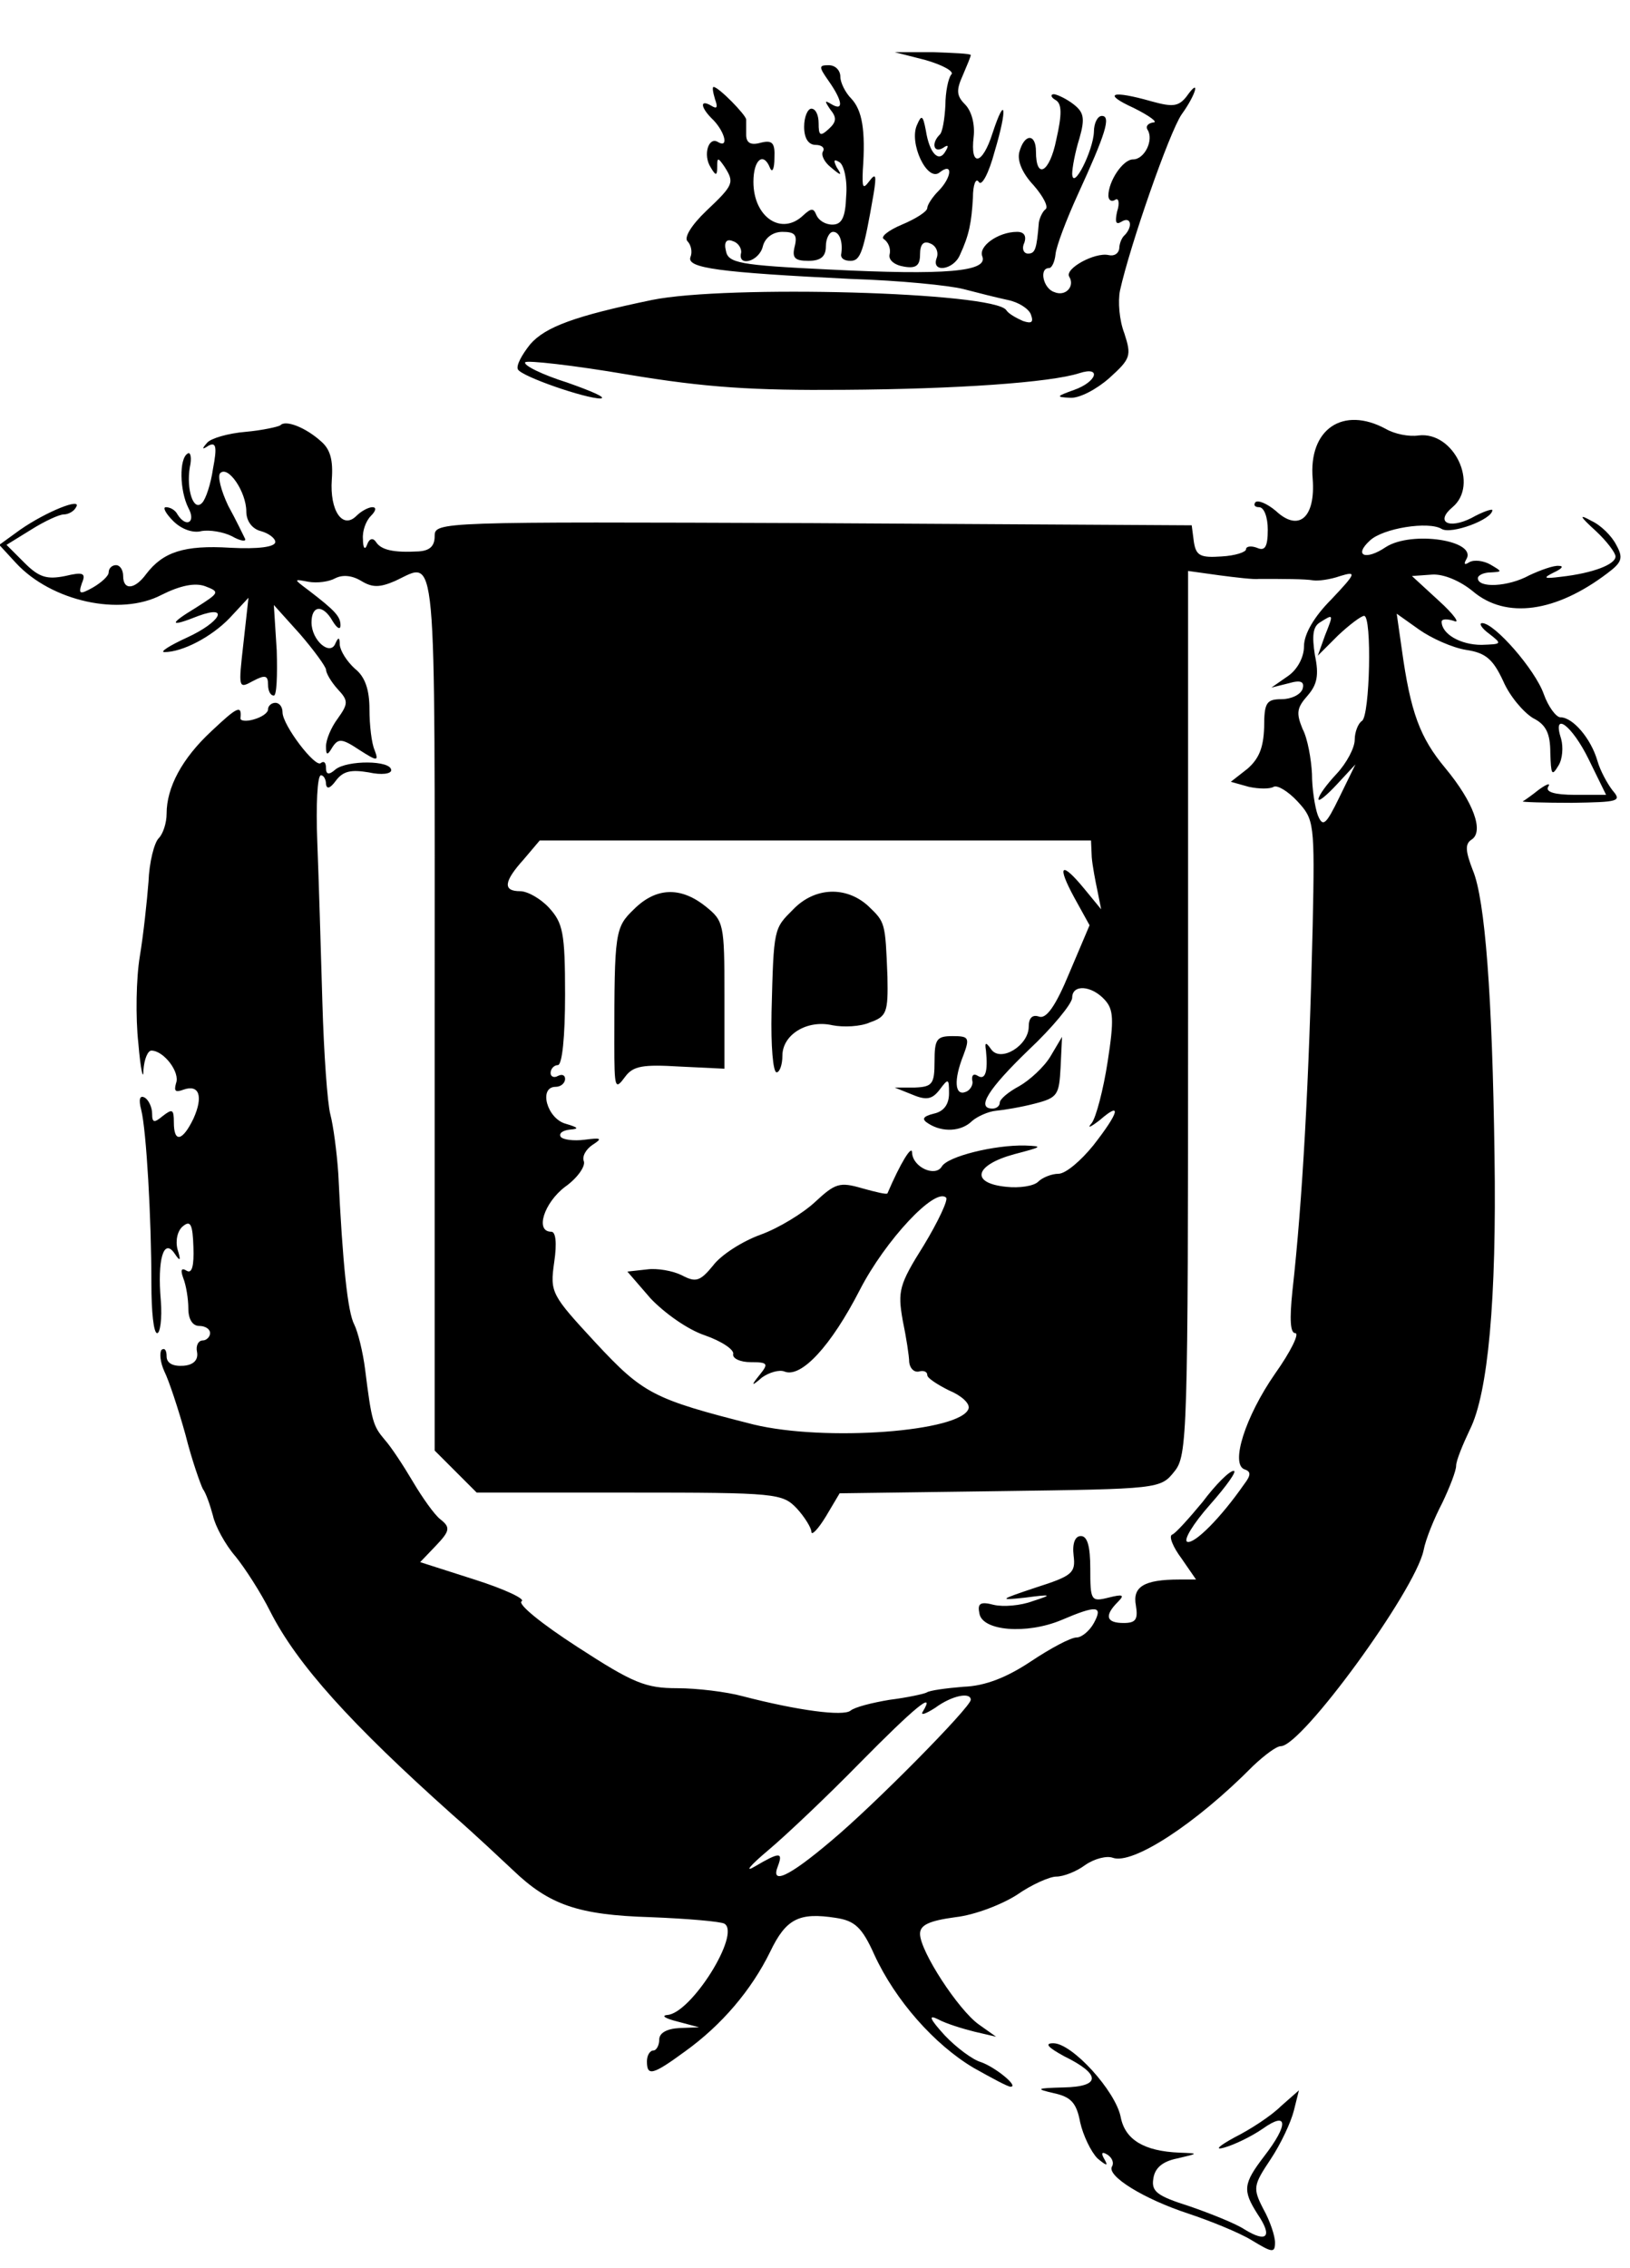 <?xml version="1.0" standalone="no"?>
<!DOCTYPE svg PUBLIC "-//W3C//DTD SVG 20010904//EN"
 "http://www.w3.org/TR/2001/REC-SVG-20010904/DTD/svg10.dtd">
<svg version="1.0" xmlns="http://www.w3.org/2000/svg"
 width="225pt" height="313pt" viewBox="0 0 225 313"
 preserveAspectRatio="xMidYMid meet">
<g transform="translate(0,313) scale(0.1,-0.1)"
fill="#000000" stroke="none">
<path d="M1278 3047 c24 -7 40 -16 35 -20 -4 -5 -8 -24 -8 -42 -1 -19 -4 -38
-8 -41 -12 -12 -8 -26 5 -18 7 5 8 3 3 -5 -9 -16 -22 -3 -27 29 -4 21 -6 22
-12 8 -12 -25 14 -80 31 -66 19 15 17 -7 -2 -26 -8 -8 -15 -19 -15 -23 0 -5
-16 -15 -35 -23 -19 -8 -30 -17 -25 -20 6 -4 10 -13 8 -21 -2 -8 7 -15 20 -17
17 -3 22 2 22 17 0 14 5 19 14 15 8 -3 12 -12 9 -20 -8 -21 23 -17 32 4 13 28
16 45 18 79 0 18 4 28 8 22 4 -7 14 12 22 42 18 60 15 80 -3 25 -14 -44 -31
-47 -26 -5 2 18 -3 36 -12 45 -12 12 -12 20 -3 40 6 14 11 26 11 28 0 2 -24 3
-52 4 l-53 0 43 -11z"/>
<path d="M1144 3018 c19 -27 21 -42 4 -32 -10 6 -10 5 -2 -7 9 -11 9 -17 -2
-27 -12 -11 -14 -9 -14 8 0 11 -4 20 -10 20 -5 0 -10 -11 -10 -25 0 -16 6 -25
16 -25 8 0 13 -4 10 -9 -3 -5 2 -15 11 -22 14 -12 16 -12 8 0 -5 10 -4 12 4 7
6 -4 11 -25 9 -47 -1 -29 -6 -39 -19 -39 -10 0 -19 6 -22 13 -4 10 -7 10 -18
0 -30 -29 -69 -3 -69 46 0 31 14 42 23 19 3 -7 6 -1 6 14 1 21 -3 25 -19 21
-14 -4 -20 0 -20 11 0 9 0 18 0 21 0 6 -38 45 -45 45 -2 0 -1 -7 2 -17 4 -11
3 -14 -5 -9 -17 10 -15 -3 3 -20 16 -17 21 -39 6 -30 -13 8 -21 -18 -10 -35 7
-12 9 -12 9 1 0 13 1 13 10 0 14 -22 13 -25 -25 -61 -21 -20 -31 -37 -26 -42
5 -5 7 -15 4 -22 -5 -15 39 -21 222 -30 66 -2 136 -9 155 -14 19 -5 47 -12 61
-15 15 -3 29 -12 32 -20 4 -11 1 -13 -11 -9 -9 4 -20 10 -23 15 -17 25 -386
35 -489 14 -106 -22 -147 -37 -168 -61 -12 -15 -20 -30 -17 -35 6 -10 93 -40
114 -40 9 1 -12 10 -46 22 -35 11 -61 24 -58 28 2 3 66 -4 142 -17 108 -18
173 -22 298 -21 155 1 285 10 325 23 31 10 24 -12 -7 -23 -25 -9 -26 -10 -6
-11 13 -1 37 12 54 27 30 27 31 31 21 62 -7 18 -9 44 -6 59 14 63 68 218 85
243 21 29 26 52 7 25 -11 -14 -19 -15 -48 -7 -56 16 -69 11 -25 -9 22 -11 34
-20 27 -20 -7 -1 -11 -5 -8 -10 9 -14 -4 -41 -20 -41 -14 0 -34 -30 -34 -50 0
-6 4 -9 9 -6 5 4 7 -4 3 -16 -3 -14 -2 -19 6 -14 13 8 16 -6 5 -18 -5 -4 -8
-13 -8 -19 -1 -7 -7 -11 -15 -9 -19 4 -61 -19 -54 -30 8 -13 -5 -28 -21 -21
-15 5 -21 33 -7 33 4 0 8 9 9 19 1 11 15 48 31 83 38 83 46 108 33 108 -6 0
-11 -10 -11 -22 -1 -26 -29 -82 -30 -58 0 8 4 30 10 49 8 28 6 36 -8 47 -9 7
-21 13 -27 14 -5 0 -5 -4 2 -8 9 -5 9 -20 1 -55 -9 -45 -28 -56 -28 -16 0 25
-16 25 -23 -1 -3 -12 4 -29 20 -46 13 -15 21 -30 16 -33 -4 -3 -8 -12 -9 -18
-3 -37 -5 -43 -15 -43 -6 0 -9 7 -5 15 3 9 0 15 -10 15 -26 0 -54 -20 -48 -34
8 -21 -51 -26 -211 -18 -125 6 -140 9 -143 26 -3 12 1 17 10 13 7 -2 12 -10
11 -16 -5 -20 25 -12 30 9 3 12 14 20 27 20 17 0 21 -4 17 -20 -4 -16 0 -20
19 -20 17 0 24 6 24 20 0 11 5 20 10 20 9 0 14 -14 11 -32 0 -5 5 -8 13 -8 14
0 18 12 32 93 4 25 3 29 -6 17 -9 -12 -10 -9 -9 15 4 56 -1 83 -16 99 -8 8
-15 22 -15 30 0 9 -7 16 -16 16 -14 0 -14 -2 0 -22z"/>
<path d="M387 2543 c-3 -2 -25 -7 -48 -9 -24 -2 -48 -9 -53 -15 -8 -9 -7 -10
2 -4 10 5 12 -1 6 -32 -3 -21 -10 -42 -15 -47 -12 -13 -22 19 -17 49 3 13 1
22 -3 19 -12 -7 -11 -51 1 -75 11 -20 -3 -28 -15 -9 -3 6 -10 10 -16 10 -5 0
0 -9 10 -19 12 -12 28 -17 39 -14 11 2 30 -1 42 -7 12 -7 21 -8 18 -3 -2 4
-12 25 -23 45 -10 21 -15 41 -11 45 11 11 36 -26 36 -53 0 -13 8 -24 20 -27
11 -3 20 -10 20 -15 0 -7 -24 -10 -62 -8 -64 4 -93 -6 -116 -36 -16 -22 -32
-23 -32 -3 0 8 -4 15 -10 15 -5 0 -10 -4 -10 -10 0 -5 -10 -14 -22 -21 -18
-10 -20 -9 -15 6 6 14 2 16 -23 10 -25 -5 -36 -2 -56 18 l-25 25 34 21 c19 12
39 21 45 21 6 0 14 4 17 10 9 14 -41 -6 -77 -31 l-29 -21 23 -25 c49 -53 144
-74 201 -44 26 13 46 17 60 12 21 -8 20 -9 -13 -30 -38 -23 -36 -27 4 -11 44
16 30 -9 -16 -30 -24 -11 -38 -20 -31 -20 25 0 65 21 90 47 l26 28 -7 -63 c-7
-62 -7 -63 13 -52 17 9 21 8 21 -5 0 -8 3 -15 8 -15 4 0 5 28 4 62 l-4 63 36
-40 c19 -22 35 -44 36 -49 0 -5 7 -17 16 -27 15 -16 15 -20 0 -41 -9 -12 -16
-29 -16 -38 0 -13 2 -13 9 -1 8 12 13 12 37 -4 25 -16 27 -16 21 0 -4 9 -7 34
-7 56 0 27 -6 45 -20 56 -11 10 -20 24 -21 33 0 11 -2 11 -6 2 -7 -18 -33 4
-33 29 0 24 16 25 29 2 6 -10 11 -13 11 -6 0 12 -7 20 -45 49 -20 15 -20 15 1
11 12 -2 28 0 37 5 10 5 23 4 36 -4 15 -9 25 -9 46 0 59 27 55 66 55 -594 l0
-606 29 -29 29 -29 211 0 c203 0 211 -1 231 -22 11 -12 20 -27 20 -32 0 -6 9
3 20 21 l19 32 221 3 c219 3 222 3 241 27 18 22 19 48 19 633 l0 610 43 -6
c23 -3 48 -6 55 -5 34 0 63 0 75 -2 6 -1 23 1 37 6 23 7 22 4 -12 -32 -24 -24
-38 -48 -38 -65 0 -15 -9 -32 -22 -41 l-23 -16 24 6 c17 5 22 2 19 -8 -3 -8
-16 -14 -29 -14 -21 0 -24 -5 -24 -39 -1 -28 -7 -43 -23 -57 l-23 -18 25 -7
c14 -3 29 -3 34 0 5 3 20 -6 33 -20 23 -25 24 -29 21 -172 -5 -214 -14 -379
-28 -504 -4 -39 -3 -58 4 -58 6 0 -6 -25 -28 -56 -41 -59 -62 -125 -42 -132 9
-3 9 -8 -1 -21 -32 -46 -68 -82 -78 -79 -6 2 8 25 31 51 23 26 38 47 33 47 -6
0 -25 -19 -43 -43 -19 -23 -38 -44 -42 -45 -5 -2 1 -17 13 -33 l20 -29 -23 0
c-49 0 -65 -10 -60 -36 3 -19 0 -24 -17 -24 -24 0 -27 10 -8 29 10 10 7 11
-13 6 -24 -6 -25 -4 -25 40 0 31 -4 45 -13 45 -8 0 -12 -10 -10 -27 3 -24 -2
-28 -52 -44 -51 -17 -52 -18 -15 -14 38 5 38 4 10 -5 -16 -6 -40 -8 -53 -5
-19 5 -23 2 -20 -12 4 -24 65 -29 113 -9 49 21 58 20 45 -4 -6 -11 -17 -20
-24 -20 -8 0 -36 -15 -63 -33 -33 -22 -63 -34 -93 -35 -24 -2 -47 -5 -51 -8
-4 -2 -27 -7 -51 -10 -24 -4 -48 -10 -54 -15 -10 -8 -72 0 -149 20 -22 6 -63
11 -90 11 -44 0 -61 7 -138 57 -48 31 -83 59 -77 63 6 3 -24 17 -65 30 l-75
24 22 23 c19 20 20 25 6 36 -8 6 -25 30 -38 52 -13 22 -30 48 -39 58 -16 19
-18 25 -27 97 -3 24 -10 52 -15 62 -9 17 -16 82 -22 208 -2 30 -7 67 -11 82
-4 15 -9 84 -11 155 -2 70 -5 170 -7 221 -2 50 0 92 5 92 4 0 7 -6 7 -12 1 -8
6 -6 14 5 10 13 21 15 45 11 18 -4 31 -2 31 3 0 14 -61 14 -77 1 -9 -8 -13 -7
-13 2 0 8 -3 10 -7 7 -7 -8 -53 52 -53 70 0 7 -4 13 -10 13 -5 0 -10 -4 -10
-9 0 -5 -9 -11 -20 -14 -10 -3 -19 -2 -18 2 2 19 -5 15 -40 -18 -41 -38 -62
-78 -62 -114 0 -13 -5 -28 -11 -34 -6 -6 -13 -33 -14 -60 -2 -26 -7 -73 -12
-103 -5 -30 -6 -84 -2 -120 3 -36 7 -53 7 -37 1 15 6 27 11 27 17 0 40 -30 34
-45 -3 -11 -1 -13 10 -9 22 8 28 -9 14 -40 -15 -31 -27 -34 -27 -5 0 18 -2 19
-15 9 -12 -10 -15 -10 -15 3 0 9 -5 19 -10 22 -7 4 -9 -2 -5 -17 7 -28 14
-148 14 -240 0 -38 3 -68 8 -68 4 0 7 20 5 45 -5 57 4 87 19 65 8 -12 9 -10 4
6 -3 12 0 26 8 32 10 8 13 2 14 -29 1 -26 -2 -37 -9 -33 -8 5 -9 1 -5 -10 4
-10 7 -29 7 -42 0 -15 6 -24 15 -24 8 0 15 -4 15 -10 0 -5 -5 -10 -10 -10 -6
0 -10 -7 -8 -16 2 -11 -5 -18 -19 -19 -15 -1 -23 4 -23 13 0 9 -3 12 -7 9 -3
-4 -2 -17 4 -30 6 -12 19 -51 29 -87 9 -36 21 -69 24 -75 4 -5 10 -22 14 -37
3 -14 17 -40 31 -56 13 -16 35 -50 48 -76 37 -73 111 -155 252 -281 31 -27 68
-62 83 -76 50 -48 90 -62 190 -65 51 -2 97 -6 102 -9 23 -14 -46 -124 -79
-126 -9 -1 -2 -5 14 -9 l30 -8 -27 -1 c-18 -1 -28 -7 -28 -16 0 -8 -4 -15 -8
-15 -5 0 -9 -7 -9 -15 0 -21 8 -19 53 14 50 36 91 84 117 137 22 46 40 55 91
47 26 -4 36 -13 53 -51 29 -63 83 -124 137 -156 25 -14 47 -26 51 -26 12 0
-21 27 -41 34 -11 3 -34 20 -50 37 -21 23 -23 29 -9 22 11 -6 34 -13 50 -17
l30 -7 -24 17 c-28 20 -81 101 -81 125 0 12 12 18 49 23 27 3 65 18 85 31 20
14 45 25 54 25 10 0 28 7 40 16 13 9 30 13 38 10 27 -10 114 46 194 127 16 15
32 27 38 27 29 0 185 214 197 270 3 16 15 45 26 66 10 21 19 44 19 51 0 7 9
29 19 50 25 50 37 179 34 378 -3 220 -13 354 -30 394 -10 26 -11 36 -2 42 18
11 3 52 -36 99 -35 42 -48 77 -60 164 l-7 49 31 -22 c17 -12 46 -25 65 -28 27
-4 37 -13 51 -43 9 -21 28 -43 41 -51 18 -9 24 -21 24 -48 1 -30 2 -33 11 -18
6 9 7 26 4 37 -13 40 15 19 38 -28 l24 -49 -43 0 c-28 0 -41 4 -37 11 4 6 -2
4 -13 -4 -10 -8 -20 -15 -22 -16 -2 -1 29 -2 68 -2 64 1 69 2 56 17 -7 9 -17
27 -21 41 -9 31 -34 60 -51 60 -6 0 -17 15 -23 32 -12 34 -68 98 -85 98 -5 0
-1 -7 10 -15 18 -14 17 -14 -11 -15 -29 0 -55 15 -55 32 0 4 8 4 17 1 9 -4 0
9 -21 28 l-37 34 28 2 c16 1 39 -9 56 -23 46 -39 115 -29 186 25 20 15 22 21
12 39 -6 12 -21 27 -34 33 -18 10 -17 7 6 -14 15 -14 27 -30 27 -35 0 -11 -31
-23 -75 -28 -24 -3 -26 -2 -10 6 11 5 14 9 7 9 -7 1 -26 -6 -41 -13 -29 -16
-71 -18 -71 -4 0 4 8 8 18 8 16 1 16 1 -1 11 -9 5 -22 7 -29 3 -6 -4 -8 -3 -4
4 16 26 -75 40 -111 17 -28 -19 -45 -12 -22 9 18 17 81 27 99 16 13 -8 70 13
70 26 0 2 -13 -2 -29 -11 -32 -16 -50 -5 -26 15 37 31 2 105 -47 99 -13 -2
-33 2 -45 9 -59 32 -107 0 -101 -69 4 -53 -19 -74 -51 -44 -12 10 -24 15 -28
12 -3 -4 -1 -7 5 -7 7 0 12 -14 12 -31 0 -24 -4 -30 -15 -25 -8 3 -15 2 -15
-2 0 -4 -15 -9 -34 -10 -29 -2 -35 1 -38 20 l-3 23 -522 3 c-518 2 -523 2
-523 -18 0 -14 -7 -20 -22 -21 -35 -2 -52 2 -59 13 -4 6 -9 5 -12 -3 -3 -9 -6
-6 -6 7 -1 11 4 25 11 32 7 7 8 12 2 12 -5 0 -15 -5 -22 -12 -19 -19 -37 7
-34 50 2 27 -2 42 -15 53 -21 19 -49 30 -56 22z m1442 -290 l-10 -28 28 28
c16 15 32 27 36 27 11 0 8 -138 -3 -145 -5 -3 -10 -15 -10 -26 0 -11 -11 -32
-25 -47 -14 -15 -25 -30 -25 -35 0 -4 11 5 25 20 l26 28 -22 -45 c-19 -39 -23
-42 -30 -25 -4 11 -8 37 -8 57 -1 20 -6 49 -13 62 -9 22 -8 29 7 46 13 15 16
28 10 56 -4 26 -3 39 7 45 19 12 19 12 7 -18z m-322 -306 c1 -12 5 -33 8 -47
l5 -25 -23 28 c-32 39 -39 34 -14 -12 l21 -38 -28 -66 c-19 -46 -32 -64 -42
-60 -9 3 -14 -2 -14 -14 0 -26 -39 -50 -52 -31 -7 10 -9 10 -7 -2 3 -29 -1
-41 -11 -35 -6 4 -9 1 -8 -6 2 -6 -3 -14 -9 -16 -15 -6 -17 16 -3 51 9 24 7
26 -15 26 -22 0 -25 -4 -25 -35 0 -31 -3 -35 -27 -36 l-28 0 25 -10 c19 -8 27
-6 37 7 12 16 13 16 13 -5 0 -15 -7 -25 -21 -28 -16 -4 -17 -8 -7 -14 19 -12
45 -11 60 4 7 6 22 13 33 14 11 1 35 5 54 10 31 8 33 12 35 50 l2 42 -16 -27
c-9 -15 -29 -33 -43 -41 -15 -8 -27 -18 -27 -23 0 -4 -4 -8 -10 -8 -23 0 -6
27 50 81 33 31 60 64 60 72 0 19 27 17 45 -3 12 -13 13 -27 4 -85 -6 -39 -16
-77 -22 -85 -7 -8 -2 -6 11 4 31 27 27 11 -9 -35 -17 -21 -38 -39 -48 -39 -9
0 -22 -5 -28 -11 -6 -6 -26 -9 -44 -7 -50 5 -44 30 11 45 38 10 41 11 15 12
-42 1 -107 -15 -115 -29 -9 -15 -40 -1 -41 19 0 12 -16 -14 -34 -56 -1 -2 -17
2 -35 7 -31 9 -37 7 -65 -19 -16 -15 -50 -36 -75 -45 -25 -9 -55 -28 -66 -43
-18 -22 -24 -23 -43 -13 -12 6 -34 10 -48 8 l-27 -3 32 -37 c19 -20 51 -43 75
-51 23 -8 41 -20 39 -26 -1 -6 10 -11 24 -11 24 0 25 -2 13 -17 -13 -16 -12
-17 3 -4 10 7 24 11 31 8 23 -9 64 35 104 113 35 68 104 142 119 127 3 -3 -11
-33 -31 -66 -34 -54 -36 -63 -29 -103 5 -24 9 -50 9 -58 1 -8 6 -14 13 -13 7
2 12 0 12 -5 0 -4 14 -13 30 -21 17 -7 29 -18 27 -25 -10 -32 -198 -46 -297
-22 -138 35 -152 42 -218 113 -61 66 -63 69 -57 111 4 27 2 42 -4 42 -23 0
-10 40 19 62 17 12 28 28 26 35 -3 7 3 17 12 23 14 9 12 10 -11 7 -15 -2 -30
0 -33 4 -3 5 3 9 13 10 13 1 11 3 -6 8 -26 7 -38 51 -14 51 7 0 13 5 13 11 0
5 -4 7 -10 4 -5 -3 -10 -1 -10 4 0 6 5 11 10 11 6 0 10 39 10 97 0 86 -3 99
-22 120 -12 13 -30 23 -40 23 -24 0 -23 13 5 44 l22 26 380 0 381 0 1 -23z
m-167 -1163 c0 -10 -133 -145 -193 -195 -59 -50 -84 -61 -73 -34 7 19 2 19
-32 -1 -15 -9 -7 1 18 22 25 21 82 75 127 121 75 76 105 101 87 71 -4 -6 3 -4
17 5 23 17 49 22 49 11z"/>
<path d="M875 1875 c-26 -25 -27 -31 -27 -185 0 -63 1 -65 15 -46 11 15 25 17
75 14 l62 -3 0 102 c0 98 -1 102 -26 122 -35 28 -69 26 -99 -4z"/>
<path d="M1095 1875 c-27 -27 -27 -25 -30 -142 -1 -46 2 -83 7 -83 4 0 8 10 8
23 0 29 34 50 69 42 15 -3 39 -2 52 4 23 8 25 14 24 63 -3 76 -3 75 -27 98
-30 27 -73 26 -103 -5z"/>
<path d="M1469 292 c51 -25 51 -42 -1 -43 -38 -1 -39 -2 -13 -8 23 -5 31 -13
36 -40 4 -18 15 -41 24 -50 12 -10 15 -11 10 -2 -6 10 -4 12 4 7 6 -4 9 -11 6
-16 -8 -13 44 -45 105 -65 30 -10 70 -26 88 -37 28 -17 32 -18 32 -3 0 9 -7
30 -16 46 -15 29 -14 33 10 69 14 21 28 51 32 67 l7 28 -25 -22 c-13 -13 -42
-32 -64 -43 -22 -12 -28 -18 -14 -14 14 4 37 15 53 26 35 25 36 6 2 -38 -29
-38 -30 -47 -9 -80 21 -31 13 -40 -18 -21 -12 8 -47 22 -76 32 -44 14 -53 20
-50 38 2 15 13 24 33 28 30 7 30 7 3 8 -49 2 -75 18 -81 49 -7 36 -67 102 -93
102 -13 0 -7 -6 15 -18z"/>
</g>
</svg>
